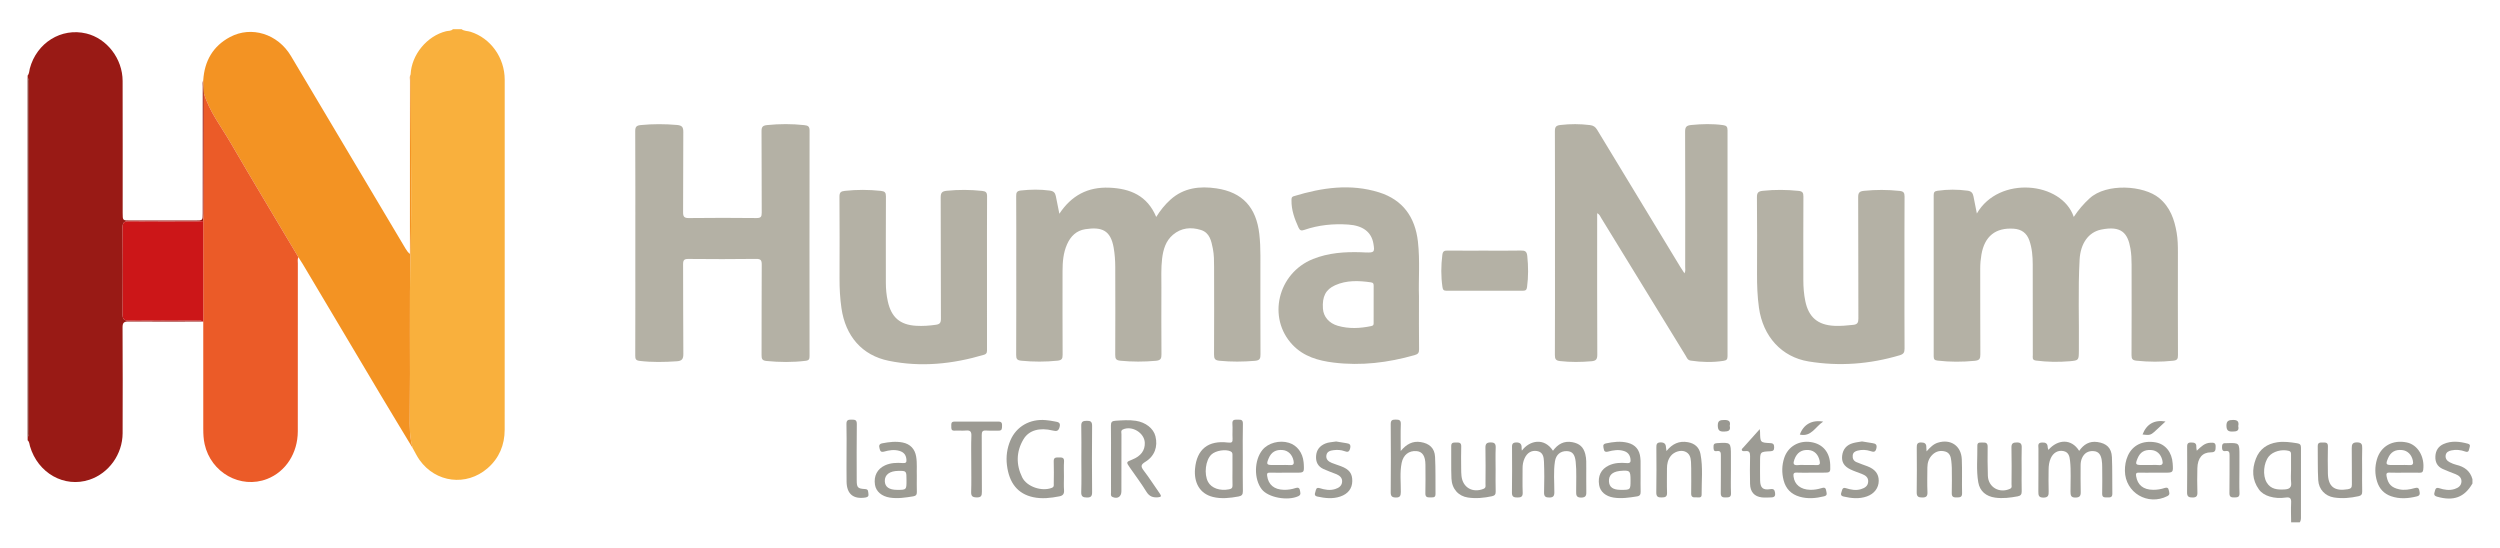 <?xml version="1.0" encoding="utf-8"?>
<!-- Generator: Adobe Illustrator 25.2.1, SVG Export Plug-In . SVG Version: 6.00 Build 0)  -->
<svg version="1.1" id="Capa_1" xmlns="http://www.w3.org/2000/svg" xmlns:xlink="http://www.w3.org/1999/xlink" x="0px" y="0px"
	 viewBox="0 0 2315.91 507.4" style="enable-background:new 0 0 2315.91 507.4;" xml:space="preserve">
<style type="text/css">
	.st0{fill:#991A15;}
	.st1{fill:#F9B03D;}
	.st2{fill:#9C9B94;}
	.st3{fill:#72160E;}
	.st4{fill:#F39323;}
	.st5{fill:#EB5B28;}
	.st6{fill:#B4B1A5;}
	.st7{fill:#CC1618;}
	.st8{fill:#9C9A93;}
	.st9{fill:#9C9B93;}
	.st10{fill:#9B9A93;}
	.st11{fill:#9A9992;}
	.st12{fill:#9B9992;}
	.st13{fill:#999891;}
	.st14{fill:#989790;}
</style>
<g>
	<path class="st0" d="M187.59,297.86c-22.82,0.02-45.63,0.16-68.45-0.03c-4.38-0.04-5.64,1.14-5.61,5.57
		c0.18,32.63,0.18,65.27,0.06,97.9c-0.08,19.54-12.76,37.11-30.71,43.09c-23.3,7.77-47.86-6.09-55.13-31.1
		c-0.54-1.87-0.48-3.99-2.15-5.41c0-1,0-2,0-3c1.46-1.72,0.98-3.81,0.98-5.76c0.02-107.11,0.02-214.22,0-321.34
		c0-1.96,0.42-4.03-0.98-5.77c0-0.67,0-1.33,0-2c1.58-1.89,1.43-4.33,2.01-6.52c6.34-23.86,29.21-38.06,52.39-32.45
		c19.04,4.61,33.53,23.33,33.59,43.92c0.12,40.79,0.04,81.57,0.05,122.36c0,6.92,0.01,6.93,6.68,6.93c20.32,0.01,40.63,0.01,60.95,0
		c6.49,0,6.5-0.02,6.5-6.65c0.01-39.12,0-78.24,0.03-117.37c0-1.97-0.41-4,0.5-5.91c0.18,3.94,0.35,7.89,0.53,11.83
		c-0.05,37.23-0.09,74.45-0.16,111.68c0,2.31-0.25,4.63-0.38,6.94c-2.16,0.11-4.31,0.31-6.47,0.32
		c-20.81,0.02-41.62,0.11-62.42-0.07c-4.21-0.04-5.85,0.95-5.81,5.52c0.19,26.96,0.19,53.92,0.01,80.87
		c-0.03,4.52,1.58,5.61,5.82,5.58c20.64-0.18,41.28-0.1,61.92-0.05C183.42,296.96,185.67,296.4,187.59,297.86z"/>
	<path class="st1" d="M427.56,27.04c2.45,1.86,5.54,1.53,8.29,2.4c18.65,5.88,31.67,23.94,31.69,44.4
		c0.05,47.46,0.01,94.92,0.01,142.38c0,60.61,0.06,121.23-0.04,181.84c-0.02,14.15-5.1,26.41-15.91,35.75
		c-19.6,16.94-47.96,13.41-62.96-7.72c-2.38-3.35-4.15-7.14-6.2-10.73c-3.1-10.01-3-20.3-2.87-30.62
		c0.64-51.04-0.51-102.08,0.78-153.14c1.09-43.06,0.24-86.17,0.22-129.26c-0.01-11.14-0.12-22.29-0.19-33.43
		c0.83-18.26,15.13-35.57,32.83-39.96c2.12-0.53,4.61-0.07,6.35-1.91C422.23,27.04,424.9,27.04,427.56,27.04z"/>
	<path class="st2" d="M2122.42,483.85c-0.03-5.99-0.32-11.99,0-17.96c0.22-4.11-0.78-5.62-5.16-4.97c-4.94,0.73-9.96,0.5-14.83-0.98
		c-3.92-1.2-7.42-3.19-9.82-6.5c-6.43-8.89-6.58-18.67-2.85-28.48c3.41-8.96,10.37-13.86,19.91-15.28
		c6.21-0.92,12.21-0.02,18.3,0.93c2.71,0.42,3.58,1.46,3.57,4.16c-0.09,21.63-0.06,43.26-0.02,64.89c0,1.54-0.23,2.93-1.11,4.2
		C2127.75,483.85,2125.08,483.85,2122.42,483.85z M2122.33,435.27c0-4.66-0.01-9.33,0-13.99c0-1.69,0.06-3.05-2.26-3.66
		c-6.25-1.65-14.48,0.51-18.3,5.18c-4.87,5.96-5.91,17.53-2.01,24.1c3.81,6.42,10.02,6.88,16.62,6.49c4.35-0.26,6.63-1.73,6.03-6.63
		C2121.96,442.98,2122.33,439.1,2122.33,435.27z"/>
	<path class="st2" d="M2290.4,447.87c-7.45,12.94-17.58,16.56-32.74,12.24c-3.33-0.95-2.82-2.62-2.21-4.7
		c0.58-1.97,0.78-4.26,4.2-3.15c4.59,1.49,9.36,2.32,14.22,0.75c3.44-1.12,6.13-3.04,6.33-6.82c0.19-3.63-2.29-5.69-5.45-6.95
		c-4-1.6-8.09-3.03-12-4.85c-4.91-2.27-6.99-6.3-6.7-11.73c0.29-5.38,2.85-9.26,7.64-11.35c7.38-3.23,14.97-2.32,22.48-0.28
		c3.13,0.85,1.48,3.17,1.18,4.94c-0.35,2.05-1.11,3.24-3.72,2.29c-4.11-1.49-8.45-1.95-12.78-1.01c-2.49,0.55-4.87,1.6-5.28,4.59
		c-0.42,3.07,1.29,5.11,3.81,6.4c1.91,0.98,3.94,1.86,6.02,2.34c7.45,1.73,12.87,5.62,14.99,13.29
		C2290.4,445.2,2290.4,446.54,2290.4,447.87z"/>
	<path class="st3" d="M25.6,72.02c1.4,1.74,0.98,3.81,0.98,5.77c0.02,107.11,0.02,214.22,0,321.34c0,1.95,0.48,4.03-0.98,5.76
		C25.6,293.93,25.6,182.98,25.6,72.02z"/>
	<path class="st4" d="M188.28,74.34c1.13-17.74,8.89-31.55,24.75-40.02c19.89-10.62,44.29-2.92,56.46,17.5
		c18.71,31.39,37.37,62.81,56.05,94.22c16.73,28.13,33.46,56.25,50.2,84.37c0.99,1.66,2.07,3.28,4,4.83c0-1.72,0-3.44,0-5.17
		c0-51.78-0.01-103.56,0.03-155.34c0-1.95-0.56-4,0.61-5.84c0.07,11.15,0.18,22.29,0.19,33.43c0.02,43.09,0.87,86.2-0.22,129.26
		c-1.29,51.06-0.13,102.09-0.78,153.14c-0.13,10.32-0.23,20.62,2.87,30.62c-9.93-16.46-19.94-32.88-29.78-49.39
		c-24.13-40.47-48.18-80.98-72.27-121.46c-1.27-2.13-2.67-4.18-4-6.26c-20.99-35.34-42.22-70.54-62.86-106.07
		c-8.74-15.04-19.72-28.93-24.73-45.99C188.63,82.23,188.45,78.29,188.28,74.34z"/>
	<path class="st5" d="M188.81,86.18c5.01,17.06,15.99,30.95,24.73,45.99c20.65,35.54,41.87,70.74,62.86,106.07
		c-0.96,1.9-0.49,3.93-0.49,5.89c-0.03,51.79,0.01,103.58-0.04,155.37c-0.02,20.25-11.19,37.49-28.4,44.18
		c-24.6,9.57-52.09-5.78-57.92-32.27c-1.01-4.59-1.25-9.22-1.25-13.87c-0.01-33.14-0.01-66.28-0.01-99.41
		c0-31.11-0.01-62.22-0.02-93.32c0.13-2.31,0.37-4.63,0.38-6.94C188.71,160.63,188.76,123.4,188.81,86.18z"/>
	<path class="st6" d="M1921.06,200.95c4.43-6.73,9.18-12.15,14.61-17.15c15.67-14.45,50.26-12.12,64.52-0.33
		c10.14,8.39,14.13,19.8,16.22,32.19c1,5.92,1.14,11.91,1.13,17.91c-0.05,31.81-0.08,63.62,0.05,95.44
		c0.01,3.48-0.67,4.76-4.51,5.16c-11.32,1.2-22.54,1.15-33.85-0.02c-3.69-0.38-4.68-1.55-4.66-5.15c0.14-27.98,0.1-55.96,0.06-83.94
		c-0.01-4.99-0.22-9.95-1.08-14.91c-2.46-14.23-8.36-21.32-27.15-17.46c-11.86,2.44-19.13,13.04-19.93,27.83
		c-1.53,28.12-0.36,56.27-0.68,84.4c-0.1,8.67,0.01,8.98-8.41,9.71c-10.45,0.91-20.93,0.73-31.38-0.62
		c-3.78-0.49-2.87-3.02-2.88-5.14c-0.04-27.98,0.03-55.96-0.07-83.94c-0.03-7.48-0.6-14.94-3.11-22.12
		c-2.42-6.93-7.27-10.46-14.51-10.95c-16.81-1.14-26.96,6.95-29.9,23.92c-0.74,4.26-1.13,8.55-1.12,12.91
		c0.07,26.48-0.05,52.96,0.12,79.45c0.03,4.03-0.65,5.67-5.23,6.11c-11.5,1.11-22.89,1.13-34.36-0.19
		c-2.75-0.31-3.64-1.15-3.64-3.92c0.07-49.8,0.07-99.6,0-149.4c0-2.73,0.83-3.62,3.57-4.02c9.29-1.35,18.51-1.32,27.82-0.08
		c3.59,0.48,4.86,2.29,5.46,5.27c1.05,5.14,2.04,10.29,3.14,15.87C1851.77,162.34,1910.11,168.29,1921.06,200.95z"/>
	<path class="st6" d="M981.35,198.02c11.2-16.93,26.33-24.95,46.13-24.17c19.57,0.77,35.35,7.38,43.6,27.13
		c3.8-6.11,8.06-11.39,13.15-15.99c12.34-11.12,27.22-12.77,42.62-10.49c24.22,3.59,36.91,17.64,39.73,42.26
		c0.76,6.64,1.02,13.26,1.02,19.92c-0.02,30.48-0.07,60.96,0.07,91.43c0.02,3.94-0.51,5.75-5.15,6.14
		c-10.99,0.92-21.88,1.02-32.86-0.06c-4.31-0.42-5.03-2.03-5.01-5.85c0.14-26.98,0.11-53.96,0.04-80.94
		c-0.01-5.65-0.01-11.3-1.11-16.91c-1.45-7.33-2.91-14.9-11.12-17.47c-9.16-2.87-18.23-2.02-25.87,4.46
		c-6.74,5.72-9.04,13.71-10.06,22.15c-1.05,8.79-0.63,17.62-0.65,26.44c-0.04,20.65-0.1,41.3,0.06,61.95
		c0.03,3.92-0.5,5.8-5.17,6.21c-10.99,0.97-21.87,1.01-32.86-0.07c-4.1-0.4-4.82-1.86-4.8-5.49c0.12-27.15,0.12-54.29,0.02-81.44
		c-0.02-5.97-0.43-11.93-1.48-17.86c-2.83-16.03-10.92-19.42-26.3-17.05c-8.21,1.27-13.55,6.5-16.88,14.02
		c-3.52,7.96-4.15,16.37-4.16,24.88c-0.02,25.81-0.07,51.63,0.07,77.44c0.02,3.73-0.85,5.07-4.86,5.48
		c-11.15,1.13-22.2,1.12-33.35,0.02c-3.99-0.39-4.84-1.68-4.82-5.4c0.14-29.31,0.08-58.62,0.08-87.94c0-19.65,0.07-39.31-0.07-58.96
		c-0.02-3.31,0.43-4.97,4.32-5.4c8.99-0.98,17.86-1.13,26.85,0.09c3.5,0.48,4.95,2.06,5.56,5.13
		C979.1,186.88,980.15,192.02,981.35,198.02z"/>
	<path class="st6" d="M1479.56,197.53c0,2.1,0,3.85,0,5.59c0,41.8-0.08,83.6,0.12,125.4c0.02,4.26-1.17,5.75-5.26,6.11
		c-9.79,0.86-19.53,0.97-29.33-0.15c-3.82-0.44-4.72-1.89-4.7-5.57c0.15-31.97,0.09-63.95,0.09-95.92
		c0-37.14,0.06-74.27-0.08-111.41c-0.01-3.94,0.99-5.32,5.12-5.8c9.17-1.07,18.23-1.04,27.37,0.09c3.15,0.39,5,1.63,6.63,4.33
		c25.62,42.39,51.34,84.72,77.05,127.05c1.16,1.91,2.43,3.75,3.86,5.96c1.16-2.24,0.67-4.07,0.67-5.8c0.04-41.8,0.1-83.6-0.08-125.4
		c-0.02-4.59,1.4-5.81,5.82-6.24c9.83-0.95,19.56-1.22,29.36,0.13c3.11,0.43,4.12,1.53,4.12,4.73c-0.09,69.78-0.09,139.55,0,209.33
		c0,2.99-0.93,3.88-3.82,4.32c-10.12,1.55-20.16,1.28-30.26-0.22c-3-0.44-3.58-2.72-4.72-4.57
		c-26.09-42.49-52.12-85.02-78.21-127.52C1482.42,200.53,1481.93,198.64,1479.56,197.53z"/>
	<path class="st6" d="M588.55,224.92c0-34.48,0.07-68.97-0.1-103.45c-0.02-4.14,1.32-5.25,5.27-5.63
		c11.15-1.09,22.23-1.04,33.4-0.08c4.94,0.43,5.9,2.19,5.87,6.7c-0.2,24.65,0.01,49.31-0.19,73.96c-0.04,4.32,0.96,5.64,5.48,5.58
		c20.83-0.26,41.66-0.23,62.49-0.01c4.05,0.04,4.89-1.19,4.87-5c-0.17-25.15,0.01-50.31-0.18-75.46c-0.03-4.08,1.21-5.26,5.22-5.67
		c11.49-1.17,22.91-1.2,34.39,0.05c3.43,0.37,4.91,1.19,4.9,5.02c-0.11,69.63-0.09,139.26-0.03,208.89c0,2.72-0.42,4.03-3.61,4.42
		c-12.12,1.49-24.16,1.35-36.3,0.16c-4.18-0.41-4.55-2.17-4.54-5.59c0.11-27.82-0.04-55.64,0.16-83.46
		c0.03-4.24-0.79-5.57-5.35-5.51c-20.83,0.29-41.66,0.23-62.49,0.04c-3.87-0.04-5.03,0.92-5.01,4.92
		c0.18,27.65-0.05,55.31,0.23,82.96c0.05,4.91-1.33,6.6-6.1,6.92c-11.47,0.78-22.88,1.02-34.34-0.35c-3.58-0.43-4.13-1.74-4.11-4.93
		c0.12-30.32,0.07-60.64,0.07-90.95C588.55,233.92,588.55,229.42,588.55,224.92z"/>
	<path class="st6" d="M1764.23,253.03c0,23.32-0.08,46.64,0.08,69.96c0.02,3.61-1.01,5.09-4.58,6.14
		c-27.73,8.23-55.84,10.39-84.39,5.69c-24.87-4.1-42.2-23.07-45.92-49.81c-1.45-10.42-1.81-20.86-1.77-31.36
		c0.07-23.65,0.15-47.31-0.09-70.96c-0.04-4.43,1.45-5.51,5.58-5.94c10.99-1.16,21.9-1.06,32.89,0.06c3.76,0.38,4.6,1.73,4.58,5.26
		c-0.14,25.82-0.09,51.64-0.06,77.46c0.01,6.5,0.5,12.96,1.81,19.35c3.06,14.98,11.6,22.25,27,22.96
		c5.84,0.27,11.63-0.27,17.44-0.91c3.79-0.42,4.75-2.01,4.74-5.73c-0.14-37.48-0.01-74.96-0.19-112.44
		c-0.02-4.32,1.18-5.55,5.44-5.99c10.99-1.14,21.9-1.09,32.88,0.07c3.68,0.39,4.67,1.65,4.65,5.23
		C1764.16,205.72,1764.23,229.38,1764.23,253.03z"/>
	<path class="st6" d="M914.31,252.75c0,23.48-0.01,46.96,0.01,70.43c0,2.32,0.37,4.53-2.77,5.46c-28.99,8.62-58.42,11.68-88.21,5.6
		c-24.79-5.06-40.09-22.78-43.85-48.77c-1.31-9.08-1.81-18.18-1.78-27.34c0.08-25.31,0.12-50.62-0.07-75.93
		c-0.03-3.96,1.28-4.99,5.02-5.4c11.15-1.23,22.22-1.15,33.37,0.02c3.68,0.39,4.68,1.56,4.66,5.17
		c-0.14,26.64-0.08,53.28-0.07,79.92c0,5.83,0.55,11.61,1.82,17.32c3.28,14.77,11.31,21.7,26.27,22.57
		c6.17,0.36,12.3-0.08,18.42-0.97c3.35-0.48,4.51-1.79,4.5-5.44c-0.17-37.46-0.03-74.93-0.21-112.39c-0.02-4.45,1.16-5.83,5.66-6.29
		c11-1.11,21.9-1.04,32.87,0.15c3.39,0.37,4.45,1.54,4.43,4.94C914.25,205.46,914.31,229.1,914.31,252.75z"/>
	<path class="st6" d="M1314.49,274.47c0,18.51-0.12,33.83,0.09,49.15c0.05,3.33-1.11,4.48-4.15,5.35
		c-24.57,6.99-49.5,10.06-74.96,6.92c-14.25-1.75-27.78-5.57-38.09-16.45c-23.64-24.96-13.76-66.37,18.9-79.49
		c14.35-5.76,29.37-6.76,44.6-6.28c1.49,0.05,2.99,0.19,4.48,0.22c7.77,0.2,8.25-0.39,6.91-8.24c-1.84-10.79-9.82-16.72-23.29-17.63
		c-13.94-0.94-27.57,0.41-40.8,4.97c-2.72,0.94-4.05,0.52-5.28-2.19c-3.67-8.09-6.69-16.28-6.51-25.34c0.03-1.67-0.08-3.04,2.2-3.73
		c26.03-7.93,52.37-11.84,78.95-3.52c22.01,6.89,33.4,22.98,35.97,45.58C1315.55,241.7,1313.93,259.7,1314.49,274.47z
		 M1272.49,281.93c0-5.65-0.04-11.31,0.02-16.96c0.02-1.83-0.14-3.08-2.45-3.41c-11.31-1.63-22.54-2.11-33.27,2.69
		c-8.75,3.91-12.05,10.55-11.28,21.7c0.51,7.41,5.6,13.49,13.78,15.85c10.3,2.97,20.67,2.42,31.08,0.24
		c2.19-0.46,2.11-1.62,2.11-3.13C1272.49,293.24,1272.49,287.59,1272.49,281.93z"/>
	<path class="st7" d="M188.27,204.8c0.01,31.11,0.01,62.22,0.02,93.32c-0.27,0.02-0.5-0.06-0.7-0.26c-1.92-1.47-4.17-0.9-6.28-0.91
		c-20.64-0.04-41.28-0.12-61.92,0.05c-4.24,0.04-5.85-1.05-5.82-5.58c0.18-26.96,0.19-53.92-0.01-80.87
		c-0.03-4.57,1.6-5.55,5.81-5.52c20.81,0.18,41.61,0.09,62.42,0.07C183.95,205.11,186.11,204.91,188.27,204.8z"/>
	<path class="st6" d="M1375.87,232.17c10.99,0,21.99,0.15,32.98-0.08c3.83-0.08,5.51,0.73,5.96,4.99
		c1.01,9.66,1.08,19.23-0.21,28.85c-0.34,2.53-1.25,3.39-3.74,3.39c-23.65-0.06-47.3-0.07-70.95,0.01
		c-2.59,0.01-3.31-0.99-3.67-3.42c-1.46-9.95-1.36-19.85-0.1-29.82c0.42-3.32,1.75-4.01,4.76-3.97
		C1352.56,232.25,1364.22,232.17,1375.87,232.17z"/>
	<path class="st2" d="M1409.82,417.43c7.01-9.4,20.63-12.44,28.8,0.13c4.48-6.12,10.14-9.42,17.97-7.94
		c6.64,1.25,10.27,4.51,11.96,11.01c1.16,4.43,0.89,8.92,0.91,13.41c0.03,6.83-0.08,13.66,0.04,20.49c0.07,3.52,0.31,6.44-4.82,6.42
		c-4.97-0.02-4.54-2.91-4.58-6.2c-0.11-8.98,0.53-17.98-0.43-26.95c-0.74-6.91-3.08-9.73-8.22-9.9c-5.73-0.19-10.01,3.23-10.98,9.38
		c-1.52,9.59-0.52,19.28-0.58,28.93c-0.02,3.54-1.28,4.64-4.6,4.67c-3.44,0.03-5.04-0.85-4.92-4.8c0.28-9.49,0.3-19-0.09-28.48
		c-0.17-4.22-0.87-8.92-6.55-9.8c-5.06-0.78-9.1,1.66-11.44,6.85c-1.32,2.93-1.86,6-1.83,9.21c0.06,7.5-0.21,15,0.11,22.48
		c0.16,3.8-1.62,4.53-4.69,4.51c-3.06-0.02-5.35-0.23-5.27-4.51c0.25-13.65,0.11-27.32,0.08-40.98c-0.01-2.72-0.4-5.36,3.74-5.49
		c4.08-0.13,5.36,1.79,5.14,5.44C1409.53,415.79,1409.68,416.28,1409.82,417.43z"/>
	<path class="st2" d="M1926.07,417.67c4.12-5.9,9.45-9.29,16.93-8.19c8.49,1.24,13.01,5.45,13.4,13.99
		c0.51,11.29,0.19,22.62,0.39,33.93c0.07,3.74-2.5,3.39-4.73,3.37c-2.19-0.02-4.77,0.4-4.69-3.39c0.18-8.15,0.09-16.31,0.03-24.46
		c-0.02-2.32-0.07-4.67-0.47-6.95c-0.73-4.18-2.43-7.68-7.39-8.07c-5.07-0.4-8.71,1.77-10.81,6.35c-1.05,2.28-1.35,4.76-1.33,7.3
		c0.06,7.99-0.16,15.98,0.1,23.96c0.12,3.74-0.8,5.36-4.84,5.42c-4.41,0.06-4.6-2.27-4.63-5.65c-0.07-9.47,0.61-18.97-0.41-28.42
		c-0.44-4.08-1.26-8.06-6.23-9.03c-4.93-0.96-9.27,1.5-11.61,6.57c-1.56,3.38-2.01,7.02-2.03,10.7c-0.04,6.66-0.18,13.32,0.05,19.97
		c0.13,3.7-0.37,5.91-4.92,5.89c-4.34-0.02-4.66-2.17-4.62-5.62c0.14-13.31,0.03-26.62,0.08-39.94c0.01-2.28-1.05-5.21,3.06-5.46
		c3.38-0.21,5.48,0.65,5.51,4.43c0.01,0.76,0.41,1.52,0.66,2.4C1906.17,406.86,1918.85,406.07,1926.07,417.67z"/>
	<path class="st2" d="M1029.18,425.21c0-10.32,0.1-20.65-0.06-30.97c-0.05-3.22,1.01-4.28,4.24-4.48c6.32-0.39,12.57-0.91,18.9,0.07
		c8.99,1.39,16.28,7,18.1,14.32c2.4,9.62-0.76,18.43-9.38,23.69c-4.15,2.54-4.42,4.25-1.51,8.03c5.26,6.85,9.87,14.19,14.86,21.26
		c1.67,2.37,1.57,3.31-1.64,3.57c-4.73,0.38-8.04-0.83-10.73-5.21c-4.7-7.64-10.11-14.84-15.23-22.23
		c-3.62-5.22-3.62-5.22,2.16-7.53c7.96-3.18,11.86-8.43,11.6-15.58c-0.33-9.2-11.91-16.19-20.3-12.3c-2.15,1-1.31,2.87-1.32,4.36
		c-0.07,17.65-0.04,35.3-0.05,52.94c0,4.96-3.56,7.24-8.09,5.31c-2.14-0.91-1.52-2.75-1.53-4.29
		C1029.16,445.85,1029.18,435.53,1029.18,425.21z"/>
	<path class="st2" d="M985.6,441.5c0,4.16-0.25,8.34,0.08,12.47c0.28,3.5-0.95,5.17-4.34,5.83c-8.05,1.58-16.14,2.51-24.23,0.77
		c-14.19-3.04-22.28-12.96-24.32-29.69c-0.96-7.9,0.09-15.62,3.22-22.95c5.5-12.89,18.1-20.07,32.7-18.75
		c2.81,0.26,5.62,0.66,8.37,1.23c2.64,0.55,5.71,0.62,4.52,5.1c-1.03,3.87-2.81,4.19-6.33,3.33c-12.27-3.03-22.16-0.28-27.15,8.08
		c-6.78,11.37-6.99,23.5-1.21,35.26c4.37,8.9,18.42,13.33,27.44,9.75c2.3-0.91,1.79-2.53,1.81-4.04c0.07-6.82,0.22-13.65-0.03-20.46
		c-0.15-4,2.3-3.62,4.82-3.64c2.6-0.03,4.98-0.2,4.73,3.74C985.37,432.16,985.6,436.84,985.6,441.5z"/>
	<path class="st8" d="M1151.28,424.02c0,10.32-0.13,20.64,0.08,30.96c0.06,3.18-1.07,4.41-4.06,4.95
		c-7.9,1.43-15.77,2.39-23.71,0.42c-12.53-3.11-17.64-13.63-16.56-26.06c1.58-18.16,12.3-26.56,30.47-24.33
		c3.71,0.46,4.52-0.35,4.3-3.84c-0.28-4.48,0.21-9.01-0.14-13.47c-0.34-4.36,2.36-3.83,5.06-3.87c2.67-0.04,4.76-0.14,4.66,3.78
		C1151.1,403.04,1151.28,413.54,1151.28,424.02z M1141.72,435.94c0-4.66,0.01-9.33,0-13.99c0-1.49,0.11-2.92-1.66-3.78
		c-4.7-2.29-13.95-0.84-17.92,2.95c-5.4,5.16-6.94,18.08-3.02,25.32c3.15,5.82,11.02,8.5,19.37,6.86c2.38-0.47,3.39-1.33,3.28-3.87
		C1141.59,444.94,1141.72,440.44,1141.72,435.94z"/>
	<path class="st2" d="M1297.57,417.8c5.37-6.44,11.08-9.46,18.52-8.29c8.05,1.27,12.89,5.6,13.3,13.7
		c0.58,11.46,0.29,22.97,0.41,34.46c0.04,3.8-2.84,3-4.97,3.09c-2.43,0.11-4.5-0.13-4.42-3.68c0.22-8.82,0.11-17.65,0.06-26.48
		c-0.04-8.14-2.75-12.25-8.25-12.71c-7.02-0.59-12.26,3.45-13.78,10.91c-1.81,8.9-0.69,17.93-0.78,26.9
		c-0.03,3.47-0.66,5.25-4.56,5.18c-3.55-0.06-4.83-1.13-4.8-4.94c0.2-20.98,0.19-41.97,0.01-62.95c-0.03-3.75,1.4-4.32,4.64-4.29
		c3.15,0.03,4.85,0.37,4.71,4.23C1297.37,400.84,1297.57,408.76,1297.57,417.8z"/>
	<path class="st2" d="M1677.9,437.87c-4.49,0-9,0.18-13.48-0.06c-2.98-0.16-3.22,1.21-2.95,3.58c0.83,7.49,6.59,12.19,15.55,12.36
		c3.5,0.07,6.96-0.52,10.31-1.55c2.2-0.67,3.86-0.84,4.32,2.14c0.34,2.24,1.73,4.54-1.9,5.43c-7.52,1.84-15.05,2.55-22.62,0.37
		c-7.84-2.26-12.83-7.33-14.87-15.26c-1.78-6.94-1.65-13.89,0.57-20.65c3.48-10.58,13.53-16.4,24.72-14.7
		c10.96,1.67,17.49,9.35,17.9,21.06c0.26,7.27,0.26,7.27-7.07,7.27C1684.89,437.87,1681.39,437.87,1677.9,437.87z M1673.73,430.79
		c2.98,0,5.98-0.13,8.95,0.04c3.11,0.17,3.58-1.09,2.99-3.9c-1.22-5.8-4.83-9.57-10.1-10.03c-6.63-0.58-10.98,2.39-13.3,8.73
		c-1.31,3.58-1.26,5.73,3.5,5.22C1668.4,430.56,1671.07,430.79,1673.73,430.79z"/>
	<path class="st2" d="M1190.76,437.88c-4.82,0-9.65,0.08-14.47-0.03c-2.29-0.05-2.75,0.77-2.45,2.96c1.12,8.2,6.4,12.73,15.59,12.94
		c3.67,0.08,7.3-0.5,10.78-1.66c2.21-0.74,3.59-0.19,3.98,2.12c0.34,2.01,1.38,4.15-1.54,5.47c-10.01,4.54-27.85,1.22-33.81-6.43
		c-7.38-9.47-7.09-26.95,0.6-36.41c5.3-6.52,15.81-9.36,24.59-6.64c7.59,2.35,12.74,9.17,13.58,17.95c0.06,0.66,0.14,1.32,0.17,1.99
		c0.36,7.74,0.35,7.74-7.56,7.74C1197.08,437.87,1193.92,437.87,1190.76,437.88z M1186.09,430.79c2.99,0,5.99-0.19,8.96,0.05
		c3.56,0.29,3.78-1.52,3.2-4.24c-1.17-5.48-4.95-9.2-9.94-9.69c-6.36-0.63-10.62,1.86-13.03,7.61c-2.35,5.62-1.96,6.25,3.84,6.27
		C1181.44,430.8,1183.76,430.79,1186.09,430.79z"/>
	<path class="st2" d="M1994.93,437.87c-4.49,0-8.98,0.11-13.47-0.04c-2.55-0.08-3.03,0.83-2.64,3.23c1.33,8.22,6.58,12.6,15.8,12.68
		c3.67,0.03,7.29-0.56,10.78-1.73c2.01-0.67,3.3-0.08,3.65,1.96c0.34,1.97,1.61,4.14-1.25,5.59c-18.14,9.24-39.13-3.18-39.36-23.37
		c-0.05-4.86,0.73-9.6,2.74-14.06c4.41-9.8,13.96-14.39,25.61-12.36c9.14,1.59,15.23,9.11,15.91,19.63
		c0.55,8.47,0.55,8.47-7.79,8.47C2001.58,437.87,1998.26,437.87,1994.93,437.87z M1991.07,430.79c2.82,0,5.67-0.22,8.46,0.05
		c4.13,0.41,4.32-1.68,3.51-4.77c-1.45-5.56-5.14-8.87-10.34-9.19c-6.28-0.38-10.15,2-12.51,7.68c-2.33,5.6-1.94,6.21,3.91,6.22
		C1986.42,430.8,1988.74,430.79,1991.07,430.79z"/>
	<path class="st2" d="M2227.58,437.87c-4.66,0-9.32,0.15-13.97-0.05c-2.96-0.13-3.2,1.08-2.73,3.56c1.33,7.03,4.51,10.34,11.6,11.89
		c4.88,1.07,9.61,0.22,14.26-1.08c2.34-0.66,3.91-0.59,4.41,2.09c0.42,2.26,1.27,4.67-2.16,5.53c-8.03,2-16.09,2.64-24.03-0.15
		c-6.51-2.29-10.81-6.84-12.9-13.51c-2.15-6.88-2.16-13.74-0.17-20.6c3.54-12.24,14.58-18.44,27.71-15.68
		c10.17,2.14,16.72,13.22,15.18,25.35c-0.29,2.24-1.28,2.7-3.22,2.67C2236.89,437.82,2232.24,437.87,2227.58,437.87z
		 M2222.99,430.79c2.99,0,5.99-0.19,8.96,0.05c3.56,0.29,3.79-1.51,3.21-4.23c-1.17-5.47-4.95-9.2-9.94-9.7
		c-6.37-0.63-10.62,1.86-13.04,7.61c-2.35,5.62-1.96,6.26,3.83,6.27C2218.34,430.8,2220.67,430.79,2222.99,430.79z"/>
	<path class="st9" d="M849.3,440.86c0,5.66-0.11,10.32,0.04,14.97c0.08,2.53-1.03,3.59-3.36,3.97c-7.22,1.15-14.39,2.32-21.77,1.14
		c-7.38-1.18-12.68-5.58-13.66-11.85c-1.28-8.16,2.1-14.71,9.31-18c5.32-2.43,10.99-2.53,16.64-2.12c2.85,0.2,3.42-0.86,3.18-3.39
		c-0.38-4.13-2.36-6.65-6.4-7.87c-4.88-1.47-9.67-0.65-14.26,0.63c-3.38,0.94-3.71-0.99-4.26-3.06c-0.61-2.29-0.52-4.03,2.64-4.63
		c6.25-1.19,12.45-1.98,18.77-0.73c7.05,1.39,11.35,5.98,12.53,13.04C849.74,429.25,849.06,435.57,849.3,440.86z M839.75,445.02
		c0-8.86,0-8.86-7.39-8.82c-8.18,0.04-12.86,3.53-12.71,9.46c0.14,5.41,3.97,8.12,11.46,8.13
		C839.75,453.79,839.75,453.79,839.75,445.02z"/>
	<path class="st9" d="M1543.77,417.83c5.39-6.7,11.73-9.69,19.94-8.18c6.31,1.16,10.36,4.79,11.54,10.86
		c2.44,12.5,0.97,25.2,1.08,37.81c0.03,3.57-3.47,2.2-5.49,2.4c-2.22,0.21-4.26-0.17-4.2-3.41c0.15-7.81,0.05-15.63,0.03-23.45
		c-0.01-1.99-0.06-3.99-0.18-5.98c-0.25-4.18-1.32-7.99-5.7-9.65c-4.16-1.58-10.04,0.37-13.03,4.14c-2.7,3.42-3.55,7.42-3.54,11.68
		c0.02,7.48-0.2,14.98,0.08,22.45c0.15,3.96-2.03,4.25-4.94,4.32c-3.26,0.08-5.11-0.56-5.03-4.67c0.28-13.8,0.15-27.61,0.07-41.41
		c-0.02-2.78,0.14-4.85,3.76-4.91c3.3-0.06,5.01,1.16,5.14,4.5C1543.36,415.29,1543.56,416.23,1543.77,417.83z"/>
	<path class="st9" d="M1784.7,418.14c3.44-3.88,6.39-6.79,10.45-8.06c11.86-3.71,21.66,2.88,22.19,15.42
		c0.44,10.47,0.01,20.97,0.26,31.44c0.09,3.91-2.29,3.8-4.82,3.86c-2.66,0.06-4.85-0.16-4.74-3.94c0.23-7.81,0.1-15.64,0.04-23.46
		c-0.02-2.15-0.27-4.3-0.48-6.45c-0.37-3.82-1.46-7.49-5.54-8.66c-4.39-1.26-8.59-0.35-11.99,3c-3.27,3.23-4.59,7.26-4.62,11.73
		c-0.06,7.65-0.26,15.32,0.08,22.96c0.17,3.91-1.4,4.91-4.85,4.87c-3.24-0.04-5.19-0.57-5.12-4.68c0.25-13.81,0.14-27.62,0.05-41.43
		c-0.02-2.85,0.28-4.87,3.86-4.88c3.2,0,5.18,0.93,5,4.51C1784.44,415.21,1784.57,416.04,1784.7,418.14z"/>
	<path class="st2" d="M1519.79,440.43c0,4.99-0.09,9.98,0.04,14.96c0.07,2.54-0.59,4.03-3.37,4.46c-7.22,1.12-14.4,2.27-21.76,1.07
		c-7.24-1.17-12.3-5.41-13.32-11.54c-1.39-8.36,1.72-14.76,8.88-18.16c5.28-2.51,10.95-2.77,16.59-2.24
		c3.53,0.33,3.97-1.19,3.55-3.95c-0.55-3.59-2.35-6.03-5.95-7.2c-5.01-1.63-9.96-0.78-14.74,0.49c-2.86,0.75-3.76-0.35-4.09-2.54
		c-0.29-1.93-1.42-4.29,2.07-5.03c6.73-1.42,13.45-2.28,20.2-0.57c7.06,1.78,10.94,6.53,11.64,13.8c0.1,0.99,0.23,1.99,0.23,2.98
		c0.03,4.49,0.01,8.98,0.01,13.46C1519.78,440.43,1519.79,440.43,1519.79,440.43z M1510.47,444.84c0-8.81-0.61-9.36-9.43-8.62
		c-0.33,0.03-0.66,0.06-0.99,0.1c-6.72,0.93-9.9,4.18-9.56,9.76c0.31,5.19,3.73,7.65,10.68,7.7
		C1510.47,453.84,1510.47,453.84,1510.47,444.84z"/>
	<path class="st8" d="M2188.19,434.76c0,6.83-0.13,13.66,0.06,20.48c0.08,2.7-0.92,3.88-3.43,4.43c-7.53,1.66-15.1,2.37-22.77,1.15
		c-8.02-1.28-14.04-7.37-14.54-16.08c-0.6-10.46-0.26-20.97-0.44-31.46c-0.07-3.73,2.57-3.33,4.79-3.33c2.22,0,4.71-0.33,4.62,3.44
		c-0.2,8.32-0.15,16.65-0.01,24.98c0.2,12.43,5.97,16.9,18.42,14.85c2.93-0.48,3.85-1.53,3.81-4.44
		c-0.14-11.16,0.07-22.32-0.13-33.47c-0.06-3.66,0.69-5.51,4.84-5.51c4.12,0,5,1.77,4.85,5.47
		C2188.01,421.76,2188.19,428.26,2188.19,434.76z"/>
	<path class="st9" d="M1872.77,434.6c0,6.83-0.13,13.66,0.06,20.48c0.08,2.89-0.95,4.21-3.74,4.72c-6.89,1.26-13.73,2.17-20.78,1.2
		c-8.47-1.17-14.29-5.91-15.73-14.29c-1.93-11.22-0.65-22.59-0.84-33.89c-0.06-3.73,3.13-2.69,5.21-2.85
		c2.55-0.19,4.39,0.42,4.34,3.82c-0.13,8.98-0.09,17.98,0.2,26.96c0.34,10.61,10.72,16.57,20.5,12.06c2.19-1.01,1.4-2.8,1.41-4.28
		c0.07-11.32,0.23-22.65-0.06-33.96c-0.11-4.1,1.79-4.65,5.05-4.69c3.43-0.05,4.57,1.34,4.45,4.76
		C1872.6,421.28,1872.77,427.94,1872.77,434.6z"/>
	<path class="st2" d="M1385.48,434.87c0,6.83-0.14,13.66,0.07,20.48c0.08,2.72-0.94,3.8-3.44,4.34c-7.37,1.58-14.75,2.31-22.27,1.2
		c-8.73-1.29-14.86-7.88-15.27-17.66c-0.42-9.97-0.06-19.98-0.21-29.97c-0.06-3.79,2.59-3.24,4.77-3.3c2.36-0.07,4.62-0.08,4.5,3.56
		c-0.23,6.82-0.09,13.65-0.05,20.48c0.01,2.33,0.04,4.67,0.29,6.98c1.19,10.68,10.28,15.89,20.4,11.87
		c2.48-0.99,1.83-2.91,1.84-4.58c0.06-11.16,0.19-22.32-0.05-33.47c-0.08-3.79,1.27-4.94,4.84-4.96c3.71-0.03,4.83,1.37,4.66,5.05
		C1385.26,421.53,1385.48,428.21,1385.48,434.87z"/>
	<path class="st8" d="M899.75,429.64c0-8.66-0.23-17.33,0.1-25.97c0.16-4.11-1.28-5.17-5.08-4.84c-3.47,0.3-7-0.1-10.49,0.11
		c-3.14,0.18-3.07-1.89-3.03-3.88c0.04-2.03-0.59-4.52,2.95-4.5c13.66,0.07,27.32,0.05,40.97,0.01c2.92-0.01,3.18,1.86,3.09,4
		c-0.09,2.11,0.21,4.49-3.2,4.36c-3.83-0.14-7.68,0.19-11.49-0.09c-3.35-0.25-4.16,0.98-4.13,4.19c0.14,17.48-0.02,34.97,0.14,52.45
		c0.03,3.66-0.58,5.42-4.84,5.31c-3.9-0.1-5.23-1.17-5.09-5.17C899.94,446.96,899.75,438.3,899.75,429.64z"/>
	<path class="st9" d="M1724.89,408.93c3.27,0.54,6.53,1.14,9.81,1.59c3.02,0.42,4.31,1.54,3.48,4.97c-0.89,3.69-2.83,3.25-5.45,2.39
		c-3.87-1.27-7.84-1.47-11.79-0.47c-2.33,0.59-4.38,1.63-4.66,4.48c-0.28,2.82,0.78,5.01,3.3,6.13c3.32,1.47,6.81,2.59,10.21,3.88
		c7.17,2.71,10.6,7.08,10.6,13.47c-0.01,6.59-4.08,12.07-10.98,14.5c-7.16,2.51-14.35,1.79-21.58,0.1
		c-3.06-0.71-2.54-2.48-1.85-4.49c0.68-1.96,0.74-4.28,4.2-3.2c4.42,1.38,9.02,2.33,13.71,0.88c3.56-1.1,6.5-2.79,6.72-6.97
		c0.22-4.06-2.58-5.84-5.83-7.14c-3.54-1.42-7.21-2.54-10.62-4.2c-5.97-2.91-8.32-6.92-7.66-12.67c0.71-6.07,4.14-10.04,10.02-11.68
		C1719.22,409.72,1722.05,409.44,1724.89,408.93z"/>
	<path class="st2" d="M1237.75,408.98c2.88,0.48,6.14,1.09,9.43,1.55c2.92,0.41,4.42,1.23,3.54,4.84c-0.88,3.63-2.53,3.57-5.29,2.54
		c-3.18-1.18-6.55-1.31-9.86-0.92c-3.03,0.36-6.22,1.09-6.84,4.71c-0.65,3.76,1.83,5.85,4.98,7.12c2.77,1.12,5.64,1.98,8.44,3.03
		c7.76,2.91,10.67,6.75,10.56,13.84c-0.11,6.87-3.91,11.82-11.12,14.28c-7.03,2.39-14.05,1.57-21.14,0.04
		c-3.2-0.69-2.48-2.58-1.91-4.43c0.57-1.89,0.56-4.45,4.06-3.35c4.61,1.45,9.35,2.35,14.22,0.82c3.45-1.08,6.19-2.95,6.47-6.71
		c0.29-3.9-2.45-5.93-5.75-7.25c-3.85-1.54-7.79-2.88-11.55-4.62c-5.11-2.36-7.23-6.54-6.81-12.16c0.42-5.6,3.38-9.21,8.38-11.37
		C1230.67,409.59,1234.05,409.62,1237.75,408.98z"/>
	<path class="st2" d="M1630.19,397.53c0.17,1.79,0.25,2.28,0.26,2.78c0.18,9.58,0.17,9.71,9.53,10.18c3.01,0.15,3.54,1.46,3.53,4.04
		c-0.01,2.58-0.95,3.38-3.52,3.5c-9.53,0.44-9.53,0.54-9.53,10.13c0,5.66-0.1,11.32,0.04,16.98c0.17,6.84,2.66,9.09,9.4,8
		c3.24-0.52,4.03,0.64,4.46,3.43c0.44,2.84-0.62,4.12-3.32,4.2c-2.99,0.09-6.02,0.34-8.97,0c-6.97-0.81-10.74-5.13-10.89-12.57
		c-0.17-8.49-0.2-16.98,0.02-25.46c0.09-3.57-0.76-5.4-4.67-4.81c-0.9,0.14-2.31,0.04-2.74-0.53c-0.93-1.22,0.48-2.1,1.18-2.89
		C1619.78,409.07,1624.65,403.69,1630.19,397.53z"/>
	<path class="st2" d="M784.21,420.37c0-9.15,0.18-18.3-0.09-27.44c-0.11-3.87,1.64-4.25,4.77-4.2c2.96,0.05,4.88,0.04,4.83,4.09
		c-0.23,17.29-0.11,34.59-0.09,51.89c0.01,6.95,0.83,7.95,7.84,8.34c3.19,0.18,2.63,2.41,2.98,4.18c0.43,2.16-0.38,3.3-2.78,3.67
		c-11.15,1.7-17.24-3.24-17.43-14.58C784.1,437.67,784.21,429.02,784.21,420.37z"/>
	<path class="st10" d="M1001.73,425.38c0-10.32,0.17-20.64-0.09-30.95c-0.1-4.1,1.85-4.55,5.14-4.62c3.5-0.07,4.94,0.83,4.91,4.74
		c-0.19,20.46-0.2,40.93,0,61.4c0.04,3.81-1.24,4.97-4.79,4.93c-3.52-0.05-5.42-0.77-5.28-5.05
		C1001.96,445.69,1001.73,435.53,1001.73,425.38z"/>
	<path class="st9" d="M2035.03,417.52c3.9-3.72,7.31-7.19,12.51-7.38c2.59-0.09,5.11-0.4,4.95,3.57c-0.12,3,0.14,5.31-4.28,5.31
		c-8.07-0.01-12.42,5.29-12.65,14.72c-0.18,7.48-0.22,14.98,0.04,22.46c0.13,3.56-1.21,4.67-4.52,4.66c-3.34,0-5.13-0.72-5.06-4.74
		c0.23-13.81,0.1-27.62,0.07-41.43c0-2.43-0.18-4.77,3.35-4.77c2.92,0,5.43,0.2,5.15,4.13
		C2034.52,414.97,2034.81,415.91,2035.03,417.52z"/>
	<path class="st2" d="M2074.51,435.94c0,6.98-0.21,13.97,0.08,20.93c0.17,3.87-2.12,3.89-4.69,3.94c-2.69,0.05-4.72-0.23-4.64-3.99
		c0.23-11.63,0.02-23.26,0.13-34.9c0.03-2.76-0.31-4.6-3.7-4.07c-2.82,0.44-3.27-1.27-3.29-3.6c-0.03-2.39,0.57-3.92,3.31-3.7
		c0.33,0.03,0.66,0,1-0.01c11.82-0.38,11.82-0.38,11.82,11.42C2074.51,426.63,2074.51,431.28,2074.51,435.94z"/>
	<path class="st2" d="M1603.46,435.94c0,6.99-0.21,13.99,0.08,20.98c0.16,3.92-2.24,3.82-4.76,3.89c-2.69,0.08-4.78-0.21-4.72-3.96
		c0.2-11.48,0.03-22.98,0.09-34.46c0.01-2.72,0.07-5.14-3.8-4.51c-3.1,0.51-2.92-1.63-3.01-3.72c-0.1-2.39,0.48-3.5,3.25-3.66
		c12.87-0.75,12.86-0.85,12.86,11.96C1603.46,426.95,1603.46,431.44,1603.46,435.94z"/>
	<path class="st11" d="M2006.04,390.44c-14.58,13.2-11.93,13.07-21.26,12.06C1988.47,392.89,1995.61,388.71,2006.04,390.44z"/>
	<path class="st12" d="M1688.92,390.58c-7.33,4.78-10.94,14.36-21.63,12C1670.65,393.28,1678.41,388.72,1688.92,390.58z"/>
	<path class="st13" d="M1602.37,394.46c1.03,4.53-1.36,5.23-5.23,5.33c-4.28,0.11-5.79-1.17-5.84-5.64
		c-0.05-4.73,2.41-5.02,5.92-5.09C1601.08,388.98,1603.44,390.02,1602.37,394.46z"/>
	<path class="st14" d="M2073.42,394.69c1.08,4.68-1.64,5-5.31,5.1c-4.02,0.1-5.52-1.19-5.61-5.35c-0.11-4.74,2.26-5.35,6.11-5.42
		C2072.87,388.93,2074.3,390.71,2073.42,394.69z"/>
</g>
</svg>
